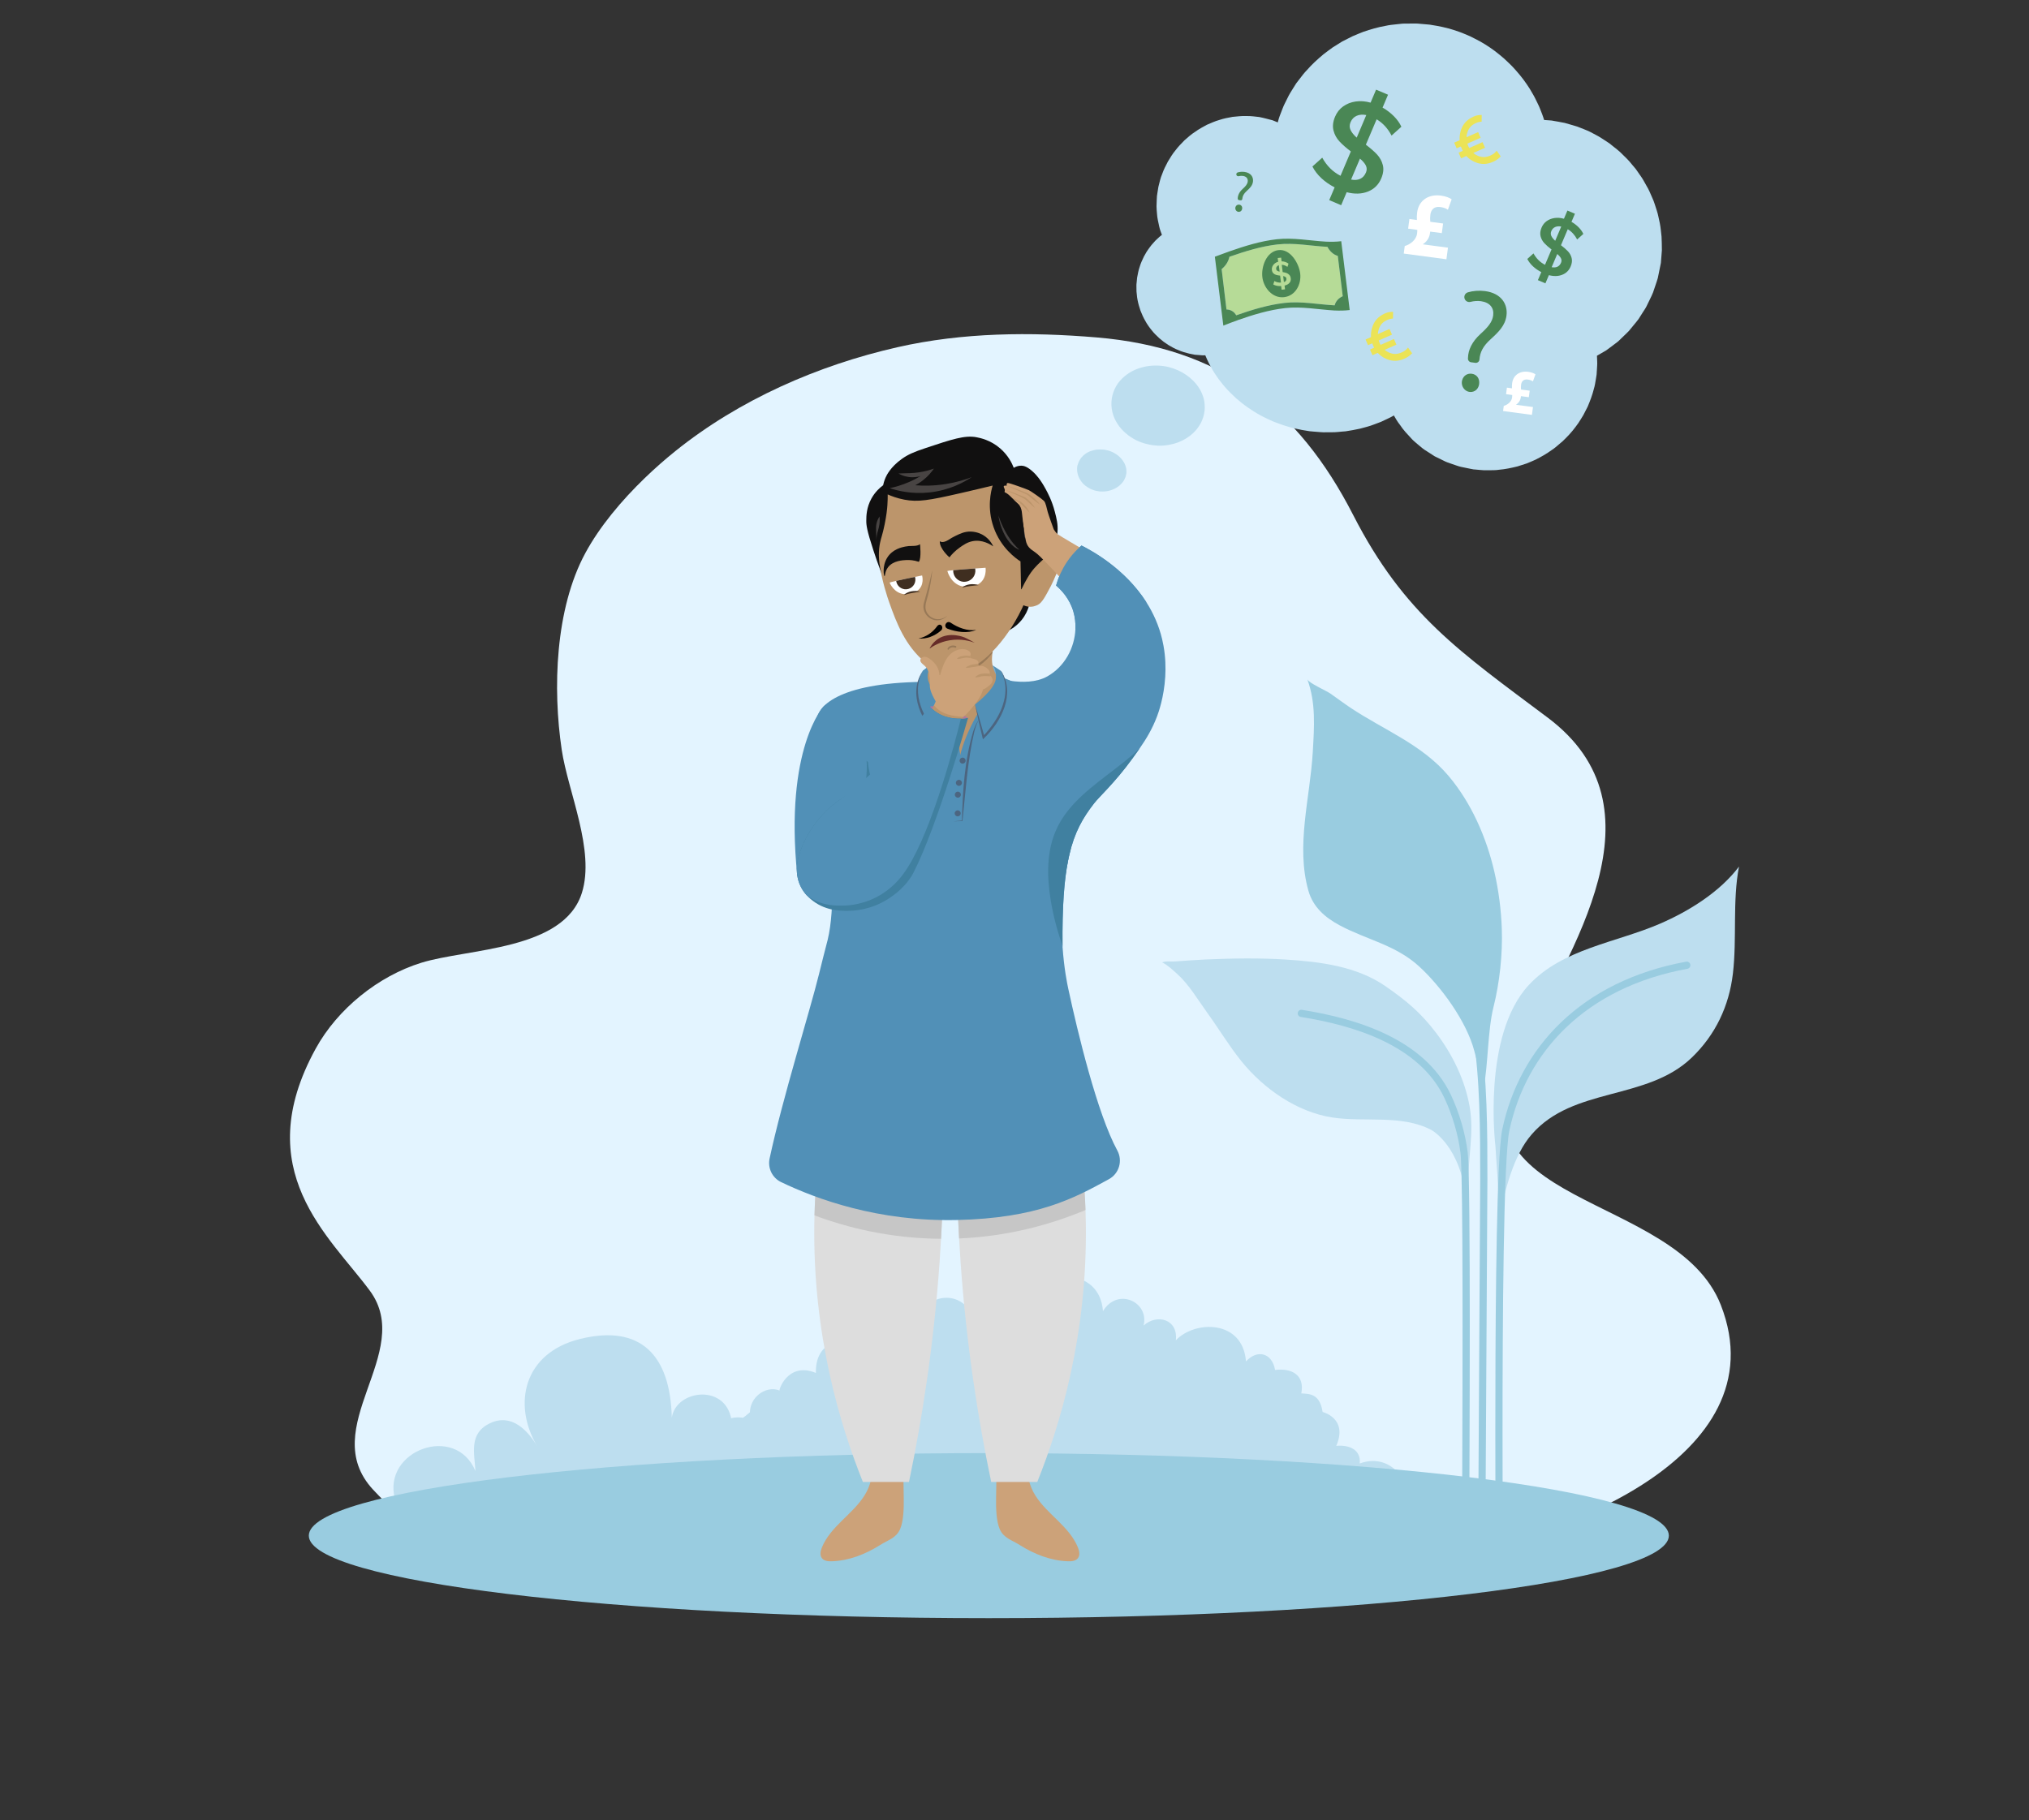 <?xml version="1.0" encoding="utf-8"?>
<!-- Generator: Adobe Illustrator 16.0.0, SVG Export Plug-In . SVG Version: 6.00 Build 0)  -->
<!DOCTYPE svg PUBLIC "-//W3C//DTD SVG 1.1//EN" "http://www.w3.org/Graphics/SVG/1.1/DTD/svg11.dtd">
<svg version="1.1" id="Layer_1" xmlns="http://www.w3.org/2000/svg" xmlns:xlink="http://www.w3.org/1999/xlink" x="0px" y="0px"
	 width="818px" height="734px" viewBox="0 0 818 734" enable-background="new 0 0 818 734" xml:space="preserve">
<rect x="0" y="0" width="818" height="734" fill="#333333" stroke="none"/>
<g>
	<defs>
		<rect id="SVGID_1_" x="-91" y="-169" width="1000" height="1000"/>
	</defs>
	<clipPath id="SVGID_2_">
		<use xlink:href="#SVGID_1_"  overflow="visible"/>
	</clipPath>
	<path clip-path="url(#SVGID_2_)" fill="#E3F4FF" d="M259.946,192.771c-9.383,9.059-18.195,19.568-23.985,30.284
		c-12.167,22.517-13.167,54.663-9.507,79.247c2.527,16.987,13.54,40.572,8.133,57.76c-7.327,23.288-45.917,22.338-64.746,28.17
		c-17.306,5.359-33.72,18.54-42.545,34.59c-27.079,49.228,5.49,75.605,21.779,97.617c18.52,25.029-21.83,55.291,1.345,80.264
		c24.235,26.11,53.423,36.959,101.873,36.959c95.989,0,117.485,7.535,250.509-1.895c25.202-1.786,58.784-7.535,83.905-10.23
		c37.917-4.072,131.446-37.016,107.041-99.323c-18.058-46.104-112.876-39.014-81.098-102.031
		c20.782-41.216,59.858-98.425,11.267-134.842c-35.283-26.442-57.871-41.628-78.345-81.612
		c-22.42-43.774-53.877-67.489-103.402-71.656c-26.806-2.255-53.97-2.044-80.31,3.932c-32.124,7.285-63.868,21.211-89.615,41.921
		C268.173,185.201,264.005,188.852,259.946,192.771"/>
	<path clip-path="url(#SVGID_2_)" fill="#BDDEEF" d="M592.856,461.677c0.423-5.203,0.528-10.306-0.372-15.461
		c-1.873-10.735-6.924-21.013-13.475-29.662c-6.166-8.14-11.952-12.987-20.463-18.88c-11.61-8.038-26.349-9.857-40.132-10.735
		c-10.728-0.68-21.629-0.494-32.378-0.028c-4.104,0.177-8.213,0.508-12.292,0.786c-1.806,0.123-3.544-0.282-5.234,0.387
		c2.132,1.001,4.185,2.958,6.012,4.588c4.823,4.306,8.439,10.551,12.204,15.749c4.713,6.508,8.752,13.317,13.831,19.599
		c8.879,10.991,22.235,20.359,36.488,22.587c13.019,2.035,27.932-1.313,40.041,5.069c0,0,12.065,6.435,14.005,28.615
		L592.856,461.677z"/>
	<path clip-path="url(#SVGID_2_)" fill="#BDDEEF" d="M616.367,397.185c13.538-14.627,35.352-17.093,52.99-24.759
		c11.623-5.051,24.002-12.736,31.733-22.986c-2.687,13.876-0.79,28.9-2.462,43.153c-1.535,13.086-7.034,24.697-16.581,33.881
		c-18.157,17.47-47.783,11.67-64.531,30.954c-7.681,8.845-10.397,22.365-13.172,32.624c-0.054-10.912-1.294-23.819-1.439-27.739
		C602.905,462.313,597.358,417.617,616.367,397.185"/>
	<path clip-path="url(#SVGID_2_)" fill="#99CCE0" d="M594.376,423.794c-3.111-11.866-13.352-25.943-22.261-34.097
		c-9.535-8.726-21.099-10.697-32.103-16.605c-5.803-3.117-10.642-7.308-12.51-13.87c-5.159-18.128,0.682-37.544,1.743-55.869
		c0.596-10.253,1.311-19.913-2.189-29.417c0.537,1.451,7.71,4.644,9.224,5.691c2.83,1.96,5.562,4.046,8.432,5.945
		c13.46,8.91,28.613,14.685,39.302,27.343c9.186,10.875,15.275,24.859,18.45,38.652c1.723,7.487,2.732,15.359,2.997,23.041
		c0.352,10.282-0.866,21.544-3.361,31.521c-2.32,9.274-2.152,22.987-3.898,32.262L594.376,423.794z"/>
	<path clip-path="url(#SVGID_2_)" fill="#99CCE0" d="M567.294,339.196c5.658,12.853,11.503,26.749,16.312,40.096
		c4.807,13.342,8.573,26.144,10.083,36.732l0.004,0.023c3.05,19.046,3.057,39.72,3.056,59.692c0,7.668-0.769,127.654-0.769,134.581
		c0,0.803,0.649,1.455,1.453,1.455c0.803,0,1.452-0.652,1.452-1.455c0-6.898,0.77-126.884,0.77-134.581
		c-0.001-19.976,0.006-40.786-3.092-60.152l-1.436,0.23l1.439-0.206c-1.564-10.921-5.385-23.857-10.228-37.305
		c-4.844-13.447-10.712-27.397-16.384-40.282c-0.325-0.734-1.182-1.067-1.917-0.744
		C567.305,337.605,566.972,338.462,567.294,339.196"/>
	<path clip-path="url(#SVGID_2_)" fill="#99CCE0" d="M524.416,410.082c10.892,1.724,22.92,4.621,33.426,9.729
		c10.514,5.113,19.461,12.394,24.444,22.89c3.175,6.683,5.649,14.962,6.523,22.298c0.153,1.264,0.294,4.313,0.401,8.565
		c0.33,12.791,0.427,36.791,0.427,61.171c0,34.268-0.19,69.299-0.19,75.201c0,0.805,0.65,1.455,1.453,1.455s1.454-0.65,1.454-1.455
		c0-5.879,0.189-40.928,0.189-75.201c0-16.261-0.043-32.348-0.169-45.073c-0.063-6.363-0.146-11.885-0.256-16.172
		c-0.113-4.3-0.244-7.318-0.423-8.838c-0.925-7.71-3.469-16.208-6.784-23.197c-5.354-11.271-14.911-18.966-25.8-24.258
		c-10.901-5.296-23.18-8.231-34.242-9.987c-0.791-0.124-1.536,0.416-1.663,1.209C523.082,409.211,523.623,409.957,524.416,410.082
		L524.416,410.082z"/>
	<path clip-path="url(#SVGID_2_)" fill="#99CCE0" d="M605.799,610.321c0-4.435-0.049-16.902-0.049-32.991
		c0-21.254,0.084-48.822,0.475-72.497c0.194-11.838,0.466-22.702,0.84-31.31c0.188-4.303,0.401-8.041,0.643-11.044
		c0.241-2.999,0.516-5.287,0.796-6.586c3.388-15.831,11.015-30.223,22.938-41.624c11.926-11.396,28.16-19.816,48.853-23.617
		c0.79-0.145,1.312-0.9,1.168-1.69c-0.146-0.79-0.904-1.313-1.692-1.168c-21.176,3.883-37.976,12.555-50.337,24.375
		c-12.366,11.817-20.278,26.767-23.771,43.117c-0.334,1.562-0.604,3.896-0.852,6.96c-0.857,10.695-1.346,30.135-1.625,51.59
		c-0.277,21.449-0.341,44.891-0.341,63.494c0,16.094,0.047,28.569,0.047,32.991c0,0.803,0.65,1.454,1.454,1.454
		S605.799,611.124,605.799,610.321"/>
	<path clip-path="url(#SVGID_2_)" fill="#BDDEEF" d="M538.718,583.034c5.022-0.453,10.027,1.376,9.468,7.115
		c11.838-4.36,19.8,6.386,19.8,14.271H280.814c-11.327-13.401,7.963-38.693,21.943-31.659c-2.405-8.763,6.052-14.47,11.579-11.989
		c-0.695,0.488,3.003-11.895,14.594-7.143c-0.3-12.155,9.788-15.617,19.065-9.665c1.236-10.094,15.515-19.23,22.062-7.888
		c-0.228-15.332,19.989-17.682,22.857-2.382c4.178-4.492,9.893-1.101,10.529,4.417c3.684-4.998,7.962-4.422,11.391,0.231
		c-10.029-25.167,28.19-32.836,29.827-9.615c5.911-9.782,18.765-3.691,16.38,5.797c5.462-4.908,13.967-2.524,13.007,5.942
		c7.594-8.063,26.982-8.455,28.274,8.526c4.511-4.938,10.493-3.545,11.738,3.447c6.733-0.848,12.022,2.038,10.566,9.444
		c3.114,0.224,7.469-0.063,8.59,7.497C533.217,569.382,543.575,571.888,538.718,583.034"/>
	<path clip-path="url(#SVGID_2_)" fill="#BDDEEF" d="M159.202,604.42c-5.134-19.578,24.487-30.469,32.481-11.216
		c-0.389-7.159-2.822-15.226,5.95-19.331c8.72-4.088,15.23,3.109,18.903,9.257c-9.927-16.745-5.569-37.558,17.32-43.201
		c24.393-6.016,36.398,6.49,36.98,31.752c1.695-11.599,22.994-14.089,24.223,2.369c8.933-3.076,10.339-11.94,22.866-10.777
		c11.063,1.031,16.289,8.118,20.533,17.964c0,0,25.362,0.87,19.548,23.184H159.202z"/>
	<path clip-path="url(#SVGID_2_)" fill="#99CCE0" d="M672.805,619.24c0,18.379-122.744,33.277-274.154,33.277
		c-151.408,0-274.153-14.898-274.153-33.277c0-18.381,122.745-33.278,274.153-33.278
		C550.061,585.962,672.805,600.859,672.805,619.24"/>
	<path clip-path="url(#SVGID_2_)" fill="#FBAAD5" d="M359.316,301.492c0.547-1.073,1.08-2.146,1.592-3.233
		c0.793-1.298,1.641-2.56,2.567-3.767c0.344-0.456,0.702-0.898,1.066-1.332l-1.353,2.16L359.316,301.492z"/>
	<path clip-path="url(#SVGID_2_)" fill="#DB8FBA" d="M357.675,308.702c1.087-1.775,2.273-3.479,3.612-5.064l-5.218,8.332
		C356.623,310.89,357.156,309.796,357.675,308.702"/>
	<path clip-path="url(#SVGID_2_)" fill="#CCA279" d="M350.907,590.127c1.352,4.325,0.015,9.116-2.401,12.949
		c-2.417,3.833-5.822,6.919-9.048,10.1c-3.227,3.183-6.381,6.607-8.091,10.804c-0.574,1.409-0.934,3.147-0.005,4.353
		c0.88,1.141,2.522,1.297,3.962,1.252c6.924-0.215,13.609-2.845,19.466-6.545c3.334-2.107,6.446-2.77,8.062-6.368
		c1.476-3.287,1.558-8.967,1.499-12.569c-0.055-3.354-0.11-6.708-0.165-10.062c-0.015-0.897-0.079-1.908-0.754-2.501
		c-0.473-0.417-1.138-0.52-1.763-0.605c-3.678-0.505-7.357-1.009-11.036-1.513"/>
	<path clip-path="url(#SVGID_2_)" fill="#CCA279" d="M415.019,590.127c-1.353,4.325-0.016,9.116,2.401,12.949
		c2.416,3.833,5.821,6.919,9.047,10.1c3.228,3.183,6.381,6.607,8.092,10.804c0.573,1.409,0.934,3.147,0.005,4.353
		c-0.88,1.141-2.522,1.297-3.962,1.252c-6.925-0.215-13.609-2.845-19.467-6.545c-3.334-2.107-6.445-2.77-8.062-6.368
		c-1.476-3.287-1.558-8.967-1.499-12.569c0.055-3.354,0.109-6.708,0.165-10.062c0.015-0.897,0.079-1.908,0.754-2.501
		c0.474-0.417,1.138-0.52,1.763-0.605c3.678-0.505,7.357-1.009,11.036-1.513"/>
	<path clip-path="url(#SVGID_2_)" fill="#DDDDDD" d="M379.392,499.539c-0.175,3.114-0.372,6.256-0.596,9.434
		c-2.322,33.015-6.923,62.746-12.337,88.627h-18.58c-9.279-23.125-20.214-59.273-19.583-104.093c0.014-1.143,0.042-2.271,0.07-3.401
		c0.568-20.888,3.556-39.207,7.148-54.309l44.313-1.031C380.669,454.524,380.703,476.211,379.392,499.539"/>
	<path clip-path="url(#SVGID_2_)" fill="#DDDDDD" d="M418.179,597.6h-18.573c-5.421-25.881-10.016-55.613-12.344-88.627
		c-0.225-3.212-0.428-6.404-0.596-9.56c-1.306-23.272-1.271-44.925-0.436-64.646c14.777,0.343,29.549,0.688,44.32,1.031
		c3.472,14.574,6.368,32.15,7.069,52.141c0.064,1.837,0.113,3.696,0.142,5.569C438.393,538.326,427.465,574.475,418.179,597.6"/>
	<path clip-path="url(#SVGID_2_)" fill="#C6C6C6" d="M379.826,434.767c0.843,19.758,0.877,41.444-0.435,64.772
		c-20.642-0.126-38.029-4.58-51.026-9.434c0.568-20.888,3.556-39.207,7.148-54.309L379.826,434.767z"/>
	<path clip-path="url(#SVGID_2_)" fill="#C6C6C6" d="M437.621,487.938c-13.333,5.59-30.58,10.591-50.957,11.475
		c-1.303-23.271-1.268-44.924-0.434-64.646c14.778,0.344,29.549,0.687,44.32,1.03C434.022,450.372,436.92,467.949,437.621,487.938"
		/>
	<polygon clip-path="url(#SVGID_2_)" fill="#79ACCC" points="370.85,275.891 372.045,270.485 377.1,266.608 398.415,266.608 
		402.627,270.671 402.627,275.771 	"/>
	<path clip-path="url(#SVGID_2_)" fill="#5190B7" d="M450.447,463.926c2.251,4.131,0.741,9.311-3.384,11.572
		c-14.251,7.812-28.96,15.751-61.396,16.467c-31.758,0.701-56.562-8.493-70.735-15.27c-3.577-1.712-5.495-5.651-4.664-9.529
		c5.213-24.33,16.211-59.242,19.941-74.464v-0.004c0.564-2.3,1.115-4.521,1.661-6.673c0.607-2.398,1.803-7.01,1.813-7.053
		c6.108-25.339-4.81-78.704-4.413-88.506c0.249-6.145,10.135-15.684,45.957-15.511c2.919-1.427,5.726-2.33,8.246-2.894
		c3.476-0.785,6.403-0.932,8.323-0.932c7.084,0,12.598,1.991,15.765,3.444c0.291,0.13,0.56,0.26,0.812,0.382
		c17.712,20.253,23.798,36.385,24.95,48.74c0.344,3.665,0.257,6.997-0.095,10.007c-0.425,3.67-1.267,7.123-2.156,11.113
		c-0.013,0.048-0.025,0.1-0.035,0.151c-0.095,0.452-0.198,0.916-0.299,1.384c-0.029,0.117-0.052,0.239-0.078,0.36
		c-1.105,5.206-2.19,11.43-2.528,20.136c-0.204,5.275-0.082,10.138,0.2,14.402c0.013,0.165,0.021,0.325,0.033,0.485v0.01
		c0.612,8.792,1.883,14.982,2.317,16.974C434.418,416.071,442.325,449.021,450.447,463.926"/>
	<path clip-path="url(#SVGID_2_)" fill="#5190B7" d="M469.771,272.899c-0.508,8.35-2.746,14.48-3.274,15.894
		c-1.923,5.136-4.403,9.213-7.054,13.022c-0.959,1.384-1.938,2.733-2.92,4.082c-7.162,9.851-13.213,15.191-15.451,18.076
		c-4.489,5.782-7.859,11.551-9.999,20.843c-0.013,0.048-0.025,0.1-0.035,0.152c-0.104,0.451-0.202,0.915-0.299,1.384
		c-0.029,0.117-0.052,0.238-0.078,0.36c-1.66,8.197-2.446,19.047-2.299,34.623c0,0.136,0.004,0.266,0.004,0.399v0.009
		c-12.688-8.237-16.244-38.472-31.267-71.379c-6.489-14.224-9.539-27.467-11.001-37.991c2.009-0.356,5.145-0.737,8.941-0.373
		c3.113,0.295,5.326,0.963,6.232,1.215c0.503,0.138,2.989,0.893,6.29,1.357c4.373,0.608,10.168,0.707,14.666-1.813
		c7.08-3.969,11.014-11.586,11.335-19.078c0.109-2.433-0.169-4.858-0.841-7.135c-1.584-5.349-5.024-8.78-6.958-10.433
		c0.373-1.34,0.919-2.984,1.743-4.793c0.009-0.022,0.018-0.044,0.026-0.061c0.642-1.405,1.448-2.906,2.463-4.451
		c1.476-2.234,3.047-4.021,4.465-5.4c0.043-0.052,0.087-0.096,0.134-0.135c0.495-0.481,0.968-0.911,1.415-1.292
		c3.826,1.926,17.398,9.144,26.139,22.838c2.764,4.325,5.041,9.296,6.381,14.949c0.213,0.889,0.396,1.774,0.547,2.646
		C469.879,264.878,470.001,269.116,469.771,272.899"/>
	<path clip-path="url(#SVGID_2_)" fill="#BC956B" d="M403.355,274.412c-7.693,9.742-13.606,19.702-16.258,30.047
		c-3.029-12.73-8.879-22.058-16.25-29.514c0,0,1.347-1.592,2.854-3.549c0.463-0.589,0.934-1.206,1.389-1.824
		c0.428-0.582,0.836-1.157,1.207-1.711c0.266-0.4,0.504-0.778,0.723-1.136c0.091-0.147,0.182-0.295,0.252-0.435
		c0.008-0.007,0.014-0.007,0.014-0.014c0.05-0.084,0.092-0.168,0.134-0.246c0.042-0.077,0.084-0.154,0.119-0.224
		c0.21-0.414,0.379-0.954,0.519-1.578c0.226-1.045,0.358-2.315,0.436-3.612c0.21-3.43,0-7.028,0-7.028l0.85,0.028l21.461,0.715
		c0,0-0.197,2.673-0.533,6.748c-0.056,0.708-0.125,1.452-0.195,2.244c-0.021,0.344-0.057,0.701-0.085,1.059
		c-0.015,0.119-0.028,0.246-0.035,0.365c-0.077,0.849-0.063,1.655,0.021,2.406C400.452,271.747,403.355,274.412,403.355,274.412"/>
	<path clip-path="url(#SVGID_2_)" fill="#987957" d="M400.803,254.331c0,0-0.197,2.672-0.533,6.747
		c-0.055,0.709-0.125,1.452-0.195,2.245c-1.762,2.377-6.874,8.178-14.589,7.918c-4.37-0.154-7.603-2.174-9.188-3.38
		c-0.162-0.12-0.309-0.232-0.435-0.337c0.729-0.996,1.417-1.992,1.929-2.848c0.092-0.147,0.182-0.294,0.252-0.434
		c0.008-0.007,0.014-0.007,0.014-0.015c0.008-0.014,0.021-0.021,0.021-0.028c0.042-0.077,0.077-0.147,0.112-0.217
		c0.042-0.077,0.084-0.154,0.12-0.224c0.561-1.116,0.834-3.122,0.953-5.191c0.112-1.781,0.105-3.605,0.078-4.951L400.803,254.331z"
		/>
	<path clip-path="url(#SVGID_2_)" fill="#5190B7" d="M377.1,266.608c0,0-3.754,3.028-3.035,7.251
		c0.717,4.222,8.365,10.198,8.365,10.198l-3.426,13.226c0,0-14.899-13.226-6.959-26.797L377.1,266.608z"/>
	<path clip-path="url(#SVGID_2_)" fill="#5190B7" d="M382.43,284.057c0,0,7.82,19.998,4.788,45.335h-2.236
		c0,0,0.964-32.431-4.141-39.202L382.43,284.057z"/>
	<path clip-path="url(#SVGID_2_)" fill="#5190B7" d="M400.146,268.279c0,0,1.804,1.496,1.305,5.58
		c-0.52,4.251-8.365,10.198-8.365,10.198l3.426,13.226c0,0,14.122-13.226,7.377-26.182c-0.205-0.395-0.549-0.702-0.92-0.948
		L400.146,268.279z"/>
	<path clip-path="url(#SVGID_2_)" fill="#4C6580" d="M382.43,284.057c-0.813,4.183-2.191,9.856-3.17,14.048
		c-7.589-6.52-13.502-18.368-7.214-27.619c-5.032,9.222,0.362,19.857,7.247,26.47l-0.713,0.217
		C379.671,293.288,381.209,287.844,382.43,284.057"/>
	<path clip-path="url(#SVGID_2_)" fill="#4C6580" d="M393.086,284.057c1.382,4.344,2.621,8.728,3.847,13.117l-0.719-0.209
		c1.739-1.766,3.319-3.757,4.688-5.843c3.963-5.844,6.217-13.733,2.736-20.308c-0.18-0.254-0.415-0.471-0.669-0.661
		c0.272,0.161,0.534,0.353,0.75,0.596c5.711,9.004-0.015,20.244-6.91,26.852l-0.542,0.516
		C395.14,293.446,394.039,288.768,393.086,284.057"/>
	<path clip-path="url(#SVGID_2_)" fill="#4C6580" d="M384.379,331.191l3.53-0.302l-0.104,0.105
		c0.322-12.121,1.064-24.454,4.559-36.13c0.594-1.631,1.203-3.315,2.311-4.674c-0.924,1.474-1.422,3.146-1.862,4.809
		c-2.785,11.799-3.479,23.978-4.785,36.006l-0.01,0.103l-0.095,0.002L384.379,331.191z"/>
	<path clip-path="url(#SVGID_2_)" fill="#4080A0" d="M459.442,301.815c-0.959,1.384-1.939,2.733-2.919,4.082
		c-7.162,9.851-13.213,15.191-15.452,18.076c-4.489,5.782-7.86,11.551-9.998,20.843c-0.013,0.048-0.026,0.1-0.035,0.152
		c-0.096,0.451-0.2,0.915-0.299,1.384c-0.031,0.117-0.052,0.238-0.078,0.36c-1.662,8.197-2.447,19.047-2.3,34.624
		c-0.008-0.03-0.021-0.057-0.03-0.088c-2.104-5.873-3.683-11.933-4.707-18.088c-1.618-9.733-1.769-20.11,2.412-29.046
		c1.827-3.905,4.351-7.31,7.288-10.42C440.963,315.605,451.369,309.51,459.442,301.815"/>
	<path clip-path="url(#SVGID_2_)" fill="#111010" d="M414.781,244.53c-0.409,1.345-1.237,3.447-2.961,5.551
		c-2.296,2.805-4.977,4.137-6.383,4.719c1.086-1.478,2.234-3.234,3.33-5.274c1.335-2.488,2.281-4.823,2.96-6.846
		C412.746,243.296,413.763,243.913,414.781,244.53"/>
	<path clip-path="url(#SVGID_2_)" fill="#BC956B" d="M391.027,269.677c-1.598,0.869-4.791,2.296-8.752,1.915
		c-2.729-0.263-5.586-1.391-9.224-4.429c-8.245-6.888-11.71-16.272-14.483-24.044c-0.839-2.354-2.908-8.453-4.23-16.722
		c-1.586-9.92-1.513-14.249-1.599-18.314c-0.021-0.985,1.08-6.7,1.725-7.463c8.742-10.349,36.377-4.646,36.382-4.615
		c0,0.002-0.073,0.016-0.157,0.031c2.295,0.412,8.646-2.271,11.463-1.232c3.414,1.259,3.367,6.424,6.887,9.104
		C429.623,216.953,410.452,259.872,391.027,269.677"/>
	<path clip-path="url(#SVGID_2_)" fill="#111010" d="M411.666,237.745c2.094-2.571,4.191-5.162,6.291-7.772
		c1.442-1.791,2.875-3.58,4.299-5.365c2.141-2.681,3.6-5.874,4.005-9.28c0.035-0.294,0.063-0.593,0.085-0.898
		c0.216-3.046-0.373-5.307-1.11-8.141c-1.129-4.341-2.736-7.35-3.7-9.129c-2.125-3.918-3.867-5.739-4.688-6.538
		c-2.643-2.571-4.226-2.816-5.059-2.837c-1.353-0.034-2.443,0.482-3.084,0.864c-0.684-1.767-2.234-5.054-5.551-7.895
		c-3.873-3.319-7.96-4.149-9.498-4.441c-4.686-0.891-9.908,0.845-20.354,4.317c-4.91,1.632-7.253,2.655-9.747,4.441
		c-4.571,3.275-6.134,6.603-6.538,7.525c-0.536,1.225-0.824,2.311-0.987,3.084c-1.241,0.919-3.189,2.611-4.687,5.304
		c-2.035,3.658-2.09,7.091-2.097,9.005c-0.007,1.736,0.187,3.758,2.837,11.843c0.798,2.436,1.905,5.683,3.331,9.498
		c-1.495-5.526-1.195-9.663-0.617-12.459c0.448-2.169,0.988-3.17,1.85-7.401c0.753-3.696,0.999-6.159,1.11-7.772
		c0.122-1.748,0.137-3.227,0.124-4.317c1.469,0.653,3.76,1.539,6.661,2.097c5.524,1.062,9.949,0.3,22.575-2.591
		c5.021-1.15,9.431-2.199,13.076-3.084c-0.679,2.265-2.364,8.96,0.37,16.777c2.9,8.296,8.928,12.562,10.854,13.816
		C411.501,230.179,411.584,233.962,411.666,237.745"/>
	<path clip-path="url(#SVGID_2_)" fill="#484443" d="M366.856,190.792c1.066-0.033,2.226-0.123,3.462-0.3
		c2.4-0.342,4.48-0.923,6.19-1.536c-0.927,1.36-2.333,3.084-4.379,4.688c-1.108,0.869-2.187,1.531-3.146,2.035
		c3.278,0.254,7.504,0.275,12.336-0.493c4.14-0.658,7.65-1.723,10.424-2.776c-2.893,1.92-8.824,5.295-17.085,6.168
		c-7.093,0.75-12.79-0.673-15.975-1.727c2.246-0.47,4.906-1.226,7.771-2.467c1.769-0.766,3.332-1.593,4.688-2.405
		c-0.957,0.285-2.683,0.663-4.811,0.37c-1.884-0.26-3.301-0.939-4.132-1.419C363.752,190.885,365.304,190.838,366.856,190.792"/>
	<path clip-path="url(#SVGID_2_)" fill="#484443" d="M402.504,207.834c0.537,1.635,1.462,4.096,2.935,6.734
		c2.212,3.963,4.447,6.149,5.564,7.124c-0.584-0.182-2.589-0.921-4.726-3.947C403.313,213.547,402.59,208.478,402.504,207.834"/>
	<path clip-path="url(#SVGID_2_)" fill="#484443" d="M410.525,209.188c0.61,1.505,1.539,3.388,2.961,5.366
		c1.624,2.26,3.349,3.888,4.718,4.996c-0.872-0.172-3.3-0.773-5.273-2.961C410.19,213.552,410.467,209.83,410.525,209.188"/>
	<path clip-path="url(#SVGID_2_)" fill="#484443" d="M354.613,208.263c0.063,0.672,0.121,1.789-0.062,3.146
		c-0.268,1.995-0.828,2.831-1.11,4.811c-0.109,0.763-0.212,1.946-0.062,3.454c-0.073-2.001-0.129-3.921-0.185-5.983
		c-0.028-1.034-0.048-2.162,0.432-3.516C353.926,209.33,354.318,208.686,354.613,208.263"/>
	<path clip-path="url(#SVGID_2_)" fill="#BC956B" d="M411.626,243.302c0.659,0.799,1.75,1.068,2.342,1.214
		c2.142,0.529,3.94-0.366,4.424-0.607c1.683-0.837,2.907-3.114,5.291-7.633c0.681-1.293,1.351-2.857,2.688-5.985
		c0.826-1.932,1.247-3.006,0.955-4.337c-0.045-0.202-0.529-2.279-1.995-2.776c-1.605-0.543-3.428,1.132-5.726,3.296
		c-1.606,1.515-3.451,3.281-5.291,6.419C412.943,235.232,409.632,240.883,411.626,243.302"/>
	<path clip-path="url(#SVGID_2_)" fill="#FFFFFF" d="M394.149,235.736c-1.173-0.008-2.36,0.15-3.503,0.271
		c-0.855,0.136-1.723,0.286-2.58,0.489c-4.9-1.082-6.133-6.256-6.133-6.256c0.265-0.085,1.145-0.189,2.355-0.306
		c2.367-0.234,6.008-0.508,8.844-0.699c2.385-0.17,4.205-0.289,4.205-0.289S398.045,233.657,394.149,235.736"/>
	<path clip-path="url(#SVGID_2_)" fill="#3F2E20" d="M389.459,234.553c-0.226,0.037-0.455,0.056-0.678,0.059
		c-0.043-0.004-0.076-0.005-0.113,0.002c-0.016-0.005-0.033-0.002-0.049-0.006c-0.068-0.003-0.129-0.003-0.186-0.012
		c-0.05-0.006-0.094-0.001-0.137-0.005c-1.973-0.208-3.629-1.705-3.954-3.757c-0.048-0.306-0.064-0.603-0.054-0.9
		c2.367-0.234,6.008-0.507,8.845-0.699c0.003,0.018,0.009,0.029,0.012,0.047c0.013,0.046,0.022,0.1,0.032,0.155
		c0.007,0.036,0.016,0.064,0.014,0.098C393.519,231.939,391.869,234.177,389.459,234.553"/>
	<path clip-path="url(#SVGID_2_)" fill="#FFFFFF" d="M369.649,238.354c-0.971,0.125-1.933,0.379-2.862,0.609
		c-0.669,0.201-1.338,0.403-1.995,0.655c-0.008-0.011-0.008-0.011-0.01-0.002c-4.452-0.283-6.138-4.695-6.138-4.695
		c0.264-0.117,1.285-0.372,2.657-0.68c2.198-0.506,5.28-1.14,7.53-1.598c1.693-0.348,2.918-0.591,2.918-0.591
		S372.936,236.141,369.649,238.354"/>
	<path clip-path="url(#SVGID_2_)" fill="#3F2E20" d="M365.542,237.613c-0.199,0.018-0.395,0.018-0.59,0.007
		c-0.04,0.004-0.069-0.001-0.097-0.005c-0.02-0.003-0.029-0.004-0.05,0.002l-0.268-0.041c-1.658-0.265-3.003-1.601-3.236-3.336
		c2.198-0.505,5.28-1.139,7.53-1.598c0.027,0.014,0.046,0.017,0.064,0.03c0.05,0.184,0.092,0.358,0.112,0.547
		c0.012,0.051,0.015,0.091,0.018,0.14c0.006,0.031,0.01,0.061,0.006,0.09C369.199,235.546,367.646,237.397,365.542,237.613"/>
	<path clip-path="url(#SVGID_2_)" d="M379.374,254.248c-2.632,2.333-5.95,3.51-9.06,3.207c1.512-0.294,2.961-0.904,4.246-1.771
		c1.288-0.862,2.41-1.983,3.309-3.249c0.414-0.583,1.14-0.707,1.619-0.278C380.064,252.654,380.002,253.733,379.374,254.248"/>
	<path clip-path="url(#SVGID_2_)" d="M383.256,251.088c2.84,1.966,6.817,3.498,10.297,2.906c-3.472,1.546-7.912,0.881-11.549-0.469
		C380.107,252.74,381.512,250.002,383.256,251.088"/>
	<path clip-path="url(#SVGID_2_)" fill="#111010" d="M370.434,226.547c-2.073-0.691-3.835-0.76-4.987-0.714
		c-1.451,0.069-5.332,0.23-7.382,2.856c-1.359,1.739-1.221,3.662-1.44,3.662c-0.311-0.046-1.059-4.042,1.06-7.462
		c2.119-3.433,5.862-4.204,7.186-4.479c1.014-0.208,1.97-0.277,2.81-0.254v-0.011c0,0,2.384,0.103,3.225-0.714
		C370.905,219.43,371.563,225.084,370.434,226.547"/>
	<path clip-path="url(#SVGID_2_)" fill="#987957" d="M375.86,229.823c-0.272,3.479-0.884,6.937-1.759,10.317
		c-0.531,2.132-1.563,4.398-0.603,6.505c0.888,2.002,3.146,3.322,5.349,2.998c1.115-0.131,2.192-0.631,3.105-1.342
		c-0.797,0.85-1.867,1.456-3.037,1.732c-3.846,0.861-7.456-2.899-6.479-6.707C373.649,238.807,374.938,234.416,375.86,229.823"/>
	<path clip-path="url(#SVGID_2_)" fill="#652B28" d="M374.742,261.539c1.172-2.274,2.687-3.427,3.518-3.957
		c4.662-2.971,10.311-0.657,10.578-0.543c1.436,0.613,4.129,2.151,4.129,2.151c-1.704-0.638-5.452-1.774-10.139-0.989
		C378.957,258.849,376.188,260.517,374.742,261.539"/>
	<path clip-path="url(#SVGID_2_)" fill="#987957" d="M382.26,262.015c-0.056,0-0.111-0.025-0.158-0.076
		c-0.113-0.123-0.134-0.351-0.046-0.509c0.038-0.069,0.974-1.695,3.289-0.95c0.14,0.045,0.226,0.24,0.194,0.435
		c-0.031,0.195-0.167,0.319-0.309,0.273c-2.004-0.645-2.759,0.673-2.767,0.686C382.414,261.967,382.337,262.015,382.26,262.015"/>
	<path clip-path="url(#SVGID_2_)" fill="#CCA279" d="M436.774,221.69c-0.076-0.086-0.16-0.153-0.259-0.211
		c-1.123-0.657-8.696-5.088-9.983-5.961c0,0-0.702-0.466-1.646-1.956c-0.044-0.07-0.079-0.144-0.107-0.221
		c-0.289-0.797-2.029-5.605-2.383-6.883c-0.388-1.396-0.761-3.701-1.541-4.497c-0.78-0.795-5.26-3.909-6.032-4.286
		c-0.773-0.376-7.932-3.008-8.551-2.91c-0.62,0.097-0.414,1.091-0.414,1.091s-0.856-0.158-1.139,0.151
		c-0.178,0.192,0.062,0.737,0.268,1.119c0.135,0.252,0.162,0.544,0.083,0.819c-0.147,0.511-0.255,1.371,0.454,1.863
		c0,0-0.521,1.155,0.432,1.933c0.791,0.645,2.453,1.542,2.997,1.829c0.118,0.062,0.222,0.145,0.31,0.246
		c0.367,0.417,1.411,1.588,2.144,2.26c0.216,0.199,0.345,0.467,0.357,0.76c0.027,0.622,0.115,1.786,0.402,2.973
		c0.422,1.741,0.896,5.677,1.387,8.111c0.492,2.434,1.637,3.367,3.699,4.732c2.063,1.365,7.633,7.566,10.02,10.053
		c2.386,2.486,5.036,3.37,9.394-1.108C441.11,227.03,437.498,222.507,436.774,221.69"/>
	<path clip-path="url(#SVGID_2_)" fill="#BC956B" d="M405.523,199.809c5.818,2.771,5.172,2.385,9.568,6.927
		c-0.616-1.596-2.114-3.334-3.605-4.428C409.616,201.36,407.367,200.322,405.523,199.809"/>
	<path clip-path="url(#SVGID_2_)" fill="#BC956B" d="M405.223,197.53c2.504,1.233,5.711,2.322,8.042,3.799
		c1.301,1.101,2.68,2.461,4.001,3.548c-0.823-1.551-2.424-3.252-4.006-4.326C410.679,199.477,407.738,198.244,405.223,197.53"/>
	<path clip-path="url(#SVGID_2_)" fill="#BC956B" d="M405.857,195.857c2.487,1.091,5.674,2.396,8.099,3.54
		c1.819,1.35,3.496,2.914,5.409,4.155c-1.182-1.636-3.125-3.311-4.906-4.548C411.697,197.866,408.557,196.616,405.857,195.857"/>
	<path clip-path="url(#SVGID_2_)" fill="#5190B7" d="M462.149,242.821c-6.03,7.5-18.527,11.448-28.587,10.862
		c0.108-2.434-0.17-4.858-0.842-7.136c-1.583-5.348-5.022-8.78-6.958-10.432c0.373-1.341,0.92-2.985,1.744-4.794
		c0.009-0.021,0.018-0.043,0.026-0.06c0.642-1.406,1.449-2.907,2.464-4.451c1.475-2.234,3.045-4.021,4.464-5.401
		c0.043-0.052,0.086-0.095,0.134-0.134c0.495-0.482,0.967-0.911,1.414-1.293C439.835,221.908,453.408,229.126,462.149,242.821"/>
	<path clip-path="url(#SVGID_2_)" fill="#111010" d="M400.438,220.321c-1.13-0.78-4.439-2.85-8.31-2.1
		c-2.11,0.4-3.7,1.51-5.091,2.48c-2.01,1.41-3.399,2.94-4.27,4.05l-0.01-0.01c-0.23-0.2-4.03-3.54-3.87-6.51
		c0,0,0.94,0.99,3.319-0.42c1.111-0.75,2.121-1.29,2.921-1.68c2.06-1,3.8-1.83,6.229-1.78c2.6,0.07,4.48,1.11,5.03,1.44
		C398.897,217.301,400.037,219.471,400.438,220.321"/>
	<path clip-path="url(#SVGID_2_)" fill="#5190B7" d="M321.4,352.912c1.376,2.35,7.65,7.083,10.275,7.807
		c3.702,1.022,4.24,6.941,8.075,6.758c3.836-0.184,7.809-1.79,9.887-5.02c1.91-2.967,1.934-6.726,1.881-10.254
		c-0.244-16.261-0.789-32.517-1.633-48.757c-0.099-1.889-8.161-15.642-11.34-18.247c-2.575-0.728-4.475-2.247-6.429-0.417
		C332.117,284.782,316.216,301.492,321.4,352.912"/>
	<path clip-path="url(#SVGID_2_)" fill="#4080A0" d="M349.933,307.308c0.645,7.156,3.565,13.874,5.729,20.726
		c0.102,0.323,0.202,0.678,0.074,0.993c-0.153,0.377-0.572,0.558-0.953,0.702c-4.113,1.561-8.225,3.121-12.338,4.681
		c4.967-8.25,7.418-17.992,6.947-27.61"/>
	<path clip-path="url(#SVGID_2_)" fill="#CCA279" d="M399.154,276.158c-0.119,0.098-0.252,0.203-0.386,0.309
		c-0.694,0.562-1.557,1.262-2.335,1.472c-0.056,0.022-0.105,0.064-0.119,0.12c-0.94,3.366-3.395,6.172-5.766,8.886
		c-0.303,0.351-0.617,0.688-0.939,1.003c-0.238,0.246-0.484,0.477-0.723,0.709c-0.148,0.14-0.295,0.28-0.436,0.42
		c-1.367,1.319-2.657,2.596-3.457,4.384v0.007l-1.396,3.809l-1.802,4.93l-9.574-9.153c0.519-0.631,1.06-1.276,1.381-2.118
		c0.128-0.308,0.296-0.764,0.492-1.29l0.015-0.014c0.16-0.239,0.314-0.498,0.44-0.779c0.414-0.884,1.354-3.009,1.999-4.461
		c0.26-0.582,0.477-1.059,0.583-1.304c0.049-0.113,0.077-0.176,0.084-0.183c0-0.007,0.007-0.007,0.007-0.014
		c0.035-0.056-0.232-0.519-0.337-0.694c-0.069-0.119-0.133-0.239-0.203-0.365c-0.961-1.732-1.887-3.745-1.838-5.807v-0.106
		l0.007-0.245c0.014-0.666,0.008-1.354-0.035-2.041c0-0.007-0.007-0.021-0.007-0.028c-0.133-1.908-0.603-3.781-1.971-5.078
		c-0.161-0.147-0.337-0.302-0.519-0.449c-0.652-0.561-1.326-1.129-1.285-1.901c0.037-0.75,0.828-1.297,1.551-1.339
		c0.66-0.042,1.382,0.224,2.189,0.799c2.489,1.775,3.893,4.061,3.941,6.446c0,0.084,0.063,0.154,0.146,0.168
		c0.084,0.014,0.168-0.042,0.189-0.126c0.758-2.581,1.605-5.513,3.479-7.694c1.733-2.02,4.854-3.451,7.471-2.28
		c0.182,0.077,0.379,0.19,0.554,0.323c0.456,0.33,0.835,0.8,0.813,1.354c-0.014,0.224-0.084,0.42-0.189,0.596
		c0,0.007-0.007,0.007-0.007,0.007c-0.021,0.035-0.035,0.07-0.049,0.105c-0.035,0.084-0.056,0.168-0.05,0.26
		c0,0.182,0.078,0.35,0.203,0.477c0.035,0.035,0.078,0.07,0.121,0.091c0.076,0.063,0.168,0.098,0.266,0.119
		c0.379,0.077,0.765,0.168,1.143,0.28c0.421,0.12,1.326,0.442,1.572,1.074c0.035,0.098,0.056,0.203,0.063,0.322
		c0.008,0.147-0.021,0.295-0.063,0.428v0.007c-0.021,0.063-0.036,0.112-0.043,0.168c-0.021,0.33,0.211,0.625,0.533,0.723
		c0.05,0.014,0.105,0.021,0.162,0.021h0.006c0.021,0.007,0.029,0.007,0.05,0.007c1.03-0.014,1.368,0.133,2.075,0.47
		c0.31,0.147,1.908,1.15,1.895,2.356c0,0.12-0.027,0.232-0.07,0.337c0,0.007-0.006,0.014-0.006,0.021
		c-0.015,0.035-0.029,0.07-0.035,0.105c-0.051,0.204,0.006,0.414,0.133,0.575c0.041,0.057,0.091,0.106,0.146,0.148
		c0.021,0.014,0.042,0.028,0.057,0.035c0.021,0.021,0.041,0.028,0.063,0.042c0.379,0.267,0.625,0.715,0.751,1.101
		C400.402,274.636,399.82,275.632,399.154,276.158"/>
	<path clip-path="url(#SVGID_2_)" fill="#BC956B" d="M388.451,289.078c-1.367,1.319-2.658,2.595-3.457,4.384v0.007
		c-0.26,0.449-0.498,0.925-0.688,1.445l-0.709,2.363l-1.802,4.931l-9.574-9.153c0.519-0.631,1.06-1.277,1.382-2.118
		c0.126-0.309,0.294-0.765,0.491-1.291l0.015-0.014c0.16-0.238,0.314-0.498,0.441-0.778c0.413-0.884,1.354-3.009,1.999-4.461
		C379.609,288.359,384.656,288.771,388.451,289.078"/>
	<path clip-path="url(#SVGID_2_)" fill="#BC956B" d="M391.397,265.364c-0.246-0.007-0.54-0.077-0.701-0.105
		c-1.179-0.19-2.006,0.007-3.178,0.259c-0.272,0.056-1.558,0.393-1.647,0.099c-0.078-0.253,1.129-0.849,1.409-0.919
		c1.431-0.379,2.574-0.344,3.845-0.162c-0.037,0.085-0.058,0.169-0.051,0.26c0,0.182,0.077,0.351,0.204,0.477
		C391.313,265.308,391.355,265.343,391.397,265.364"/>
	<path clip-path="url(#SVGID_2_)" fill="#BC956B" d="M395.031,268.506c-0.043,0.035-0.092,0.056-0.147,0.063
		c-0.675,0.112-1.341,0.225-2.013,0.337c-0.316,0.056-0.61,0.063-0.927,0.119c-0.288,0.056-0.61,0.119-0.884,0.168
		c-0.631,0.106-1.508,0.211-1.613,0.07c-0.168-0.245,0.87-0.68,1.164-0.827c0.688-0.33,1.256-0.421,1.881-0.526
		c0.631-0.105,1.262-0.211,1.887-0.316c-0.021,0.063-0.035,0.112-0.043,0.169c-0.021,0.329,0.211,0.624,0.533,0.722
		C394.918,268.499,394.975,268.506,395.031,268.506"/>
	<path clip-path="url(#SVGID_2_)" fill="#BC956B" d="M399.281,272.56c-0.092,0.098-0.217,0.161-0.358,0.154
		c-1.325-0.119-2.672-0.203-3.978,0.176c-0.448,0.133-1.619,0.442-1.696,0.189c-0.084-0.287,1.149-0.968,1.41-1.073
		c1.347-0.54,2.825-0.47,4.243-0.351c0.027,0,0.056,0.007,0.084,0.021c0,0.007-0.008,0.014-0.008,0.021
		c-0.014,0.035-0.027,0.07-0.035,0.105c-0.049,0.204,0.008,0.414,0.135,0.576c0.042,0.056,0.091,0.105,0.146,0.147
		C399.246,272.539,399.268,272.553,399.281,272.56"/>
	<path clip-path="url(#SVGID_2_)" fill="#4080A0" d="M390.279,289.489c0,0-12.313,43.576-22.009,62.419
		c-1.75,3.4-5.091,7.384-10.435,10.727c-6.722,4.212-13.177,4.576-14.974,4.627c-3.109,0.095-9.508,0.288-15.077-3.945
		c-0.593-0.452-1.538-1.183-2.535-2.269c0,0-0.006-0.007-0.013-0.008c-0.879-0.957-1.789-2.177-2.52-3.715
		c-2.313-4.896-1.442-9.776-0.546-12.601c2.766-8.757,8.444-16.569,15.917-21.901c4.764-3.399,10.185-5.787,15.013-9.097
		c9.901-6.792,16.906-16.982,21.83-28.774c3.867,4.313,9.194,4.936,12.451,4.844C389.129,289.749,390.279,289.489,390.279,289.489"
		/>
	<path clip-path="url(#SVGID_2_)" fill="#5190B7" d="M387.381,289.797c-2.313,9.388-11.223,43.821-21.432,60.007
		c-2.045,3.233-5.098,7.377-10.435,10.728c-6.723,4.212-13.177,4.575-14.974,4.627c-3.109,0.095-9.508,0.287-15.078-3.946
		c-0.066-0.048-0.133-0.103-0.213-0.164c0,0-0.006-0.007-0.013-0.008c-0.879-0.957-1.789-2.177-2.52-3.715
		c-2.313-4.896-1.442-9.776-0.546-12.601c2.766-8.757,8.444-16.569,15.917-21.901c4.764-3.399,10.011-8.099,14.372-12.003
		c8.828-7.901,12.883-14.686,22.47-25.868C378.797,289.266,384.125,289.889,387.381,289.797"/>
	<path clip-path="url(#SVGID_2_)" fill="#B2769B" d="M374.929,284.953c0,0,0.618-0.226,1.442-0.158l-0.496,1.115
		C375.875,285.91,375.206,285.3,374.929,284.953"/>
	<path clip-path="url(#SVGID_2_)" fill="#B2769B" d="M390.279,289.489l-1.393-0.832l-1.159,1.127
		C387.728,289.784,389.688,289.626,390.279,289.489"/>
	<path clip-path="url(#SVGID_2_)" fill="#3F2E20" d="M387.818,236.983c1.789-1.541,4.518-1.745,6.699-1.027
		C392.234,236.231,390.056,236.333,387.818,236.983"/>
	<path clip-path="url(#SVGID_2_)" fill="#3F2E20" d="M364.304,239.991c1.698-1.64,4.411-1.997,6.629-1.403
		C368.67,238.991,366.501,239.215,364.304,239.991"/>
	<path clip-path="url(#SVGID_2_)" fill="#111010" d="M403.688,197.893c0.948,0.323,1.677,0.719,2.204,1.056
		c0.813,0.519,1.17,0.916,3.398,3.123c1.211,1.199,1.406,1.229,1.745,1.744c0.735,1.124,0.878,2.238,0.964,2.985
		c0.485,4.196,0.729,6.294,0.78,6.98c0.103,1.363,0.293,3.335,0.689,5.74c-2.282-1.794-8.618-7.277-9.781-16.026
		C403.414,201.433,403.475,199.541,403.688,197.893"/>
	<path clip-path="url(#SVGID_2_)" fill="#BDDEEF" d="M669.605,105.929l-0.023,0.171l-1.226,6.013
		c-0.257,0.987-0.632,1.933-0.938,2.914l-0.985,2.907c-0.352,0.949-0.846,1.854-1.268,2.769l-1.34,2.76
		c-0.445,0.912-1.056,1.752-1.593,2.602l-1.642,2.595c-0.586,0.844-1.284,1.597-1.912,2.385l-1.935,2.357
		c-0.674,0.756-1.46,1.424-2.18,2.149l-2.201,2.122c-1.588,1.258-3.242,2.456-4.873,3.658l-3.67,2.125l0.089,2.129
		c0.093,1.358-0.072,2.406-0.113,3.646l-0.065,0.863l-0.01,0.447l-0.03,0.22l-0.011,0.273l-0.017,0.122l-0.301,1.878
		c-0.219,1.266-0.386,2.514-0.771,3.732c-0.606,2.485-1.521,4.853-2.509,7.212l-1.75,3.403c-0.62,1.112-1.358,2.159-2.026,3.241
		c-1.476,2.094-3.063,4.099-4.897,5.896c-0.871,0.93-1.809,1.801-2.811,2.588c-0.96,0.844-1.944,1.684-3.006,2.364
		c-2.07,1.516-4.308,2.787-6.602,3.925c-1.162,0.492-2.333,1.058-3.513,1.498l-3.67,1.179c-2.474,0.616-4.985,1.152-7.529,1.36
		c-1.248,0.207-2.613,0.174-3.936,0.197l-1.993,0.007l-1.775-0.137l-1.748-0.159l-0.442-0.034l-0.396-0.028l-0.242-0.057
		l-0.946-0.177l-3.758-0.775c-1.234-0.265-2.412-0.771-3.631-1.158c-1.216-0.411-2.434-0.798-3.57-1.423l-3.438-1.68l-3.21-2.072
		c-1.109-0.646-2.098-1.451-3.058-2.277c-0.958-0.85-1.978-1.609-2.853-2.523c-1.742-1.876-3.515-3.707-4.898-5.835
		c-0.939-1.171-1.691-2.442-2.437-3.762c-0.81,0.465-1.643,0.926-2.516,1.308l-2.685,1.26c-0.922,0.375-1.86,0.698-2.779,1.048
		c-1.845,0.75-3.768,1.166-5.684,1.707c-1.926,0.44-3.86,0.755-5.82,1.066c-1.982,0.108-3.871,0.454-5.929,0.378l-3.041,0.018
		c-1.02-0.012-1.873-0.151-2.837-0.205l-1.38-0.11l-0.713-0.07l-0.346-0.021l-0.49-0.066l-2.923-0.49
		c-1.913-0.405-3.858-0.764-5.742-1.389c-1.897-0.528-3.744-1.248-5.594-1.943c-1.81-0.815-3.62-1.605-5.358-2.584
		c-1.743-0.93-3.419-2.001-5.035-3.138c-1.644-1.116-3.191-2.394-4.713-3.693c-1.439-1.338-2.897-2.728-4.217-4.225
		c-0.677-0.713-1.292-1.517-1.907-2.322c-0.646-0.758-1.235-1.56-1.771-2.403c-1.174-1.651-2.161-3.402-3.093-5.195
		c-0.532-1.043-1.011-2.128-1.464-3.209l-1.002,0.04l-1.009-0.085l-2.219-0.172l-2.232-0.447c-1.494-0.374-2.96-0.769-4.345-1.403
		c-1.423-0.538-2.767-1.291-4.059-2.061l-1.895-1.299l-1.751-1.43c-1.11-1.019-2.212-2.088-3.124-3.281
		c-0.494-0.589-0.96-1.199-1.374-1.828c-0.414-0.628-0.855-1.235-1.188-1.927c-0.772-1.298-1.358-2.696-1.919-4.091
		c-0.481-1.435-0.913-2.862-1.188-4.343c-0.175-0.746-0.223-1.5-0.299-2.232c-0.103-0.736-0.172-1.518-0.14-2.31
		c0-0.748-0.051-1.676,0.056-2.284l0.211-2.139c0.297-1.48,0.518-2.944,1.032-4.37c0.416-1.439,1.069-2.796,1.696-4.132l1.107-1.944
		c0.41-0.643,0.861-1.23,1.293-1.845c0.406-0.618,0.924-1.147,1.426-1.727c0.474-0.56,0.97-1.116,1.532-1.589
		c0.602-0.592,1.25-1.153,1.916-1.662c-0.429-1.078-0.831-2.178-1.078-3.307c-0.365-1.743-0.831-3.474-0.925-5.379
		c-0.075-0.931-0.171-1.891-0.176-2.788l0.082-2.48l0.065-1.236l0.015-0.297l0.024-0.371l0.047-0.168l0.088-0.66l0.434-2.682
		c0.46-1.757,0.799-3.555,1.545-5.223c0.578-1.717,1.443-3.344,2.28-4.951c0.952-1.542,1.863-3.139,3.045-4.525
		c1.094-1.473,2.388-2.769,3.656-4.069c1.383-1.21,2.744-2.448,4.292-3.412c1.468-1.099,3.098-1.928,4.685-2.812
		c1.69-0.72,3.338-1.496,5.122-1.981c1.698-0.594,3.507-0.901,5.295-1.235c1.839-0.153,3.593-0.416,5.523-0.333
		c1.997-0.032,3.509,0.219,5.179,0.393c2.063,0.4,3.594,0.878,5.402,1.319c0.711,0.27,1.398,0.536,2.103,0.854l0.392-1.442
		c0.445-1.46,1.078-2.845,1.592-4.271c0.515-1.425,1.313-2.738,1.946-4.123c0.633-1.385,1.477-2.667,2.271-3.956l1.232-1.952
		l1.388-1.808c0.935-1.22,1.846-2.443,2.938-3.542c2.003-2.323,4.296-4.383,6.652-6.36c1.242-0.905,2.42-1.893,3.708-2.767
		l3.912-2.441l4.139-2.088c1.405-0.634,2.874-1.185,4.296-1.767c2.927-1.029,5.905-1.876,8.965-2.414
		c1.517-0.345,3.055-0.489,4.621-0.653l2.298-0.241c0.804-0.042,1.597-0.011,2.419-0.025c1.572-0.015,3.299-0.083,4.646,0.097
		l2.166,0.19l1.059,0.091l0.737,0.074l0.584,0.103c3.053,0.457,6.103,1.114,9.066,2.057c1.452,0.493,2.934,0.965,4.367,1.605
		l2.146,0.909l2.077,1.05c2.78,1.368,5.397,3.037,7.89,4.889c1.247,0.914,2.406,1.941,3.595,2.921
		c1.13,1.048,2.261,2.096,3.335,3.186c2.115,2.25,4.116,4.609,5.845,7.156c0.9,1.266,1.697,2.568,2.44,3.913
		c0.797,1.302,1.431,2.707,2.097,4.066c0.715,1.365,1.191,2.824,1.774,4.247c0.296,0.762,0.541,1.541,0.785,2.321l2.838,0.205
		l0.489,0.065l0.339,0.071l0.657,0.112l1.314,0.226l2.648,0.503c1.701,0.501,3.434,0.957,5.152,1.51
		c1.654,0.669,3.344,1.269,4.959,2.032c1.556,0.855,3.199,1.598,4.709,2.597c1.459,1.017,3.065,1.854,4.399,3.053
		c1.394,1.133,2.848,2.174,4.068,3.483c1.278,1.241,2.582,2.486,3.688,3.904l1.719,2.048l1.525,2.196
		c1.078,1.44,1.94,2.999,2.8,4.584c0.942,1.52,1.59,3.201,2.317,4.842c0.782,1.599,1.192,3.372,1.791,5.046
		c0.571,1.695,0.831,3.474,1.245,5.223c0.341,1.739,0.473,3.55,0.684,5.321c0.107,1.808,0.107,3.676,0.135,5.523L669.605,105.929z"
		/>
	<path clip-path="url(#SVGID_2_)" fill="#BDDEEF" d="M485.63,165.713l-0.041,0.119c0,0-0.049,0.367-0.165,1.049
		c-0.115,0.682-0.535,2.145-1.187,3.478c-0.706,1.375-1.764,2.952-3.326,4.387c-1.561,1.436-3.578,2.736-5.993,3.658
		c-2.383,0.877-5.168,1.402-8.069,1.313c-0.763-0.077-1.385-0.085-2.286-0.229c-0.683-0.116-1.224-0.164-2.063-0.4
		c-1.645-0.369-3.043-0.905-4.494-1.597c-2.865-1.479-5.567-3.633-7.469-6.552c-1.923-2.946-2.891-6.513-2.301-10.369
		c0.198-1.294,0.917-3.514,1.778-4.919c0.879-1.551,2.097-2.833,3.389-3.93c2.612-2.217,5.737-3.418,8.777-3.984
		c3.035-0.541,6.176-0.37,8.761,0.224c2.894,0.711,5.237,1.821,7.313,3.243c2.027,1.417,3.677,3.057,4.842,4.782
		c1.168,1.7,1.831,3.432,2.233,4.906c0.324,1.488,0.384,2.716,0.374,3.537C485.641,165.266,485.63,165.713,485.63,165.713"/>
	<path clip-path="url(#SVGID_2_)" fill="#BDDEEF" d="M454.111,190.045c-0.015-0.45-0.003-1.096-0.275-1.854
		c-0.168-0.795-0.626-1.653-1.23-2.531c-0.612-0.829-1.42-1.684-2.445-2.394c-0.53-0.32-1.051-0.713-1.738-0.979
		c-0.329-0.144-0.659-0.287-1.012-0.434c-0.337-0.095-0.578-0.152-0.865-0.24c-1.369-0.382-2.881-0.435-4.468-0.298
		c-1.555,0.265-3.255,0.686-4.707,1.862c-0.379,0.223-0.703,0.603-1.022,0.934c-0.342,0.328-0.664,0.684-0.963,1.241l-0.425,0.765
		c-0.138,0.281-0.247,0.54-0.263,0.663l-0.167,0.501l-0.081,0.238l-0.042,0.119l-0.033,0.07l-0.007,0.049l-0.067,0.315
		c-0.302,2.076,0.311,4.201,1.4,5.741c1.052,1.635,2.538,2.63,4.078,3.409c0.802,0.331,1.871,0.723,2.366,0.739l0.924,0.174
		l0.464,0.062l0.275-0.013l0.57,0.026c1.491,0.025,2.926-0.282,4.137-0.767c1.232-0.459,2.273-1.166,3.095-1.904
		c0.803-0.789,1.421-1.503,1.82-2.446c0.477-0.958,0.452-1.335,0.543-1.646c0.071-0.34,0.095-0.511,0.095-0.511l0.053-0.217
		C454.12,190.719,454.101,190.492,454.111,190.045 M450.45,190.229c0,0,0.003-0.024-0.015-0.077l0.004-0.024
		c0.033-0.07,0.04-0.119,0.04-0.119L450.45,190.229z"/>
	<path clip-path="url(#SVGID_2_)" fill="#B6DB97" d="M541.334,119.451c-1.582,0.672-2.839,1.996-3.267,3.68
		c-6.701-0.354-13.431-1.745-20.148-0.979c-6.695,0.764-13.207,2.773-19.54,4.998c-0.772-1.452-2.278-2.346-3.921-2.349
		c-0.641-5.429-1.291-10.857-1.952-16.285c1.52-1.229,2.76-3.015,3.121-4.966c6.295-2.198,12.744-4.228,19.397-4.987
		c6.716-0.766,13.444,0.625,20.145,0.979c0.841,1.642,2.337,3.151,4.167,3.647C540.002,108.609,540.668,114.03,541.334,119.451"/>
	<path clip-path="url(#SVGID_2_)" fill="#4A8755" d="M524.178,110.256c0.541,4.317-1.865,9.066-6.54,9.578
		c-4.66,0.51-8.215-3.802-8.716-8.076c-0.488-4.161,1.581-10.227,6.385-10.888C520.191,100.198,523.668,106.188,524.178,110.256"/>
	<path clip-path="url(#SVGID_2_)" fill="#B6DB97" d="M519.831,114.093c-0.454,0.517-1.105,0.86-1.95,1.068
		c0.074,0.601,0.111,0.901,0.186,1.502c-0.556,0.053-0.83,0.088-1.383,0.161c-0.072-0.59-0.108-0.885-0.182-1.475
		c-0.61,0.035-1.185,0.002-1.726-0.104c-0.541-0.105-1.024-0.283-1.45-0.537c0.175-0.552,0.263-0.828,0.438-1.378
		c0.857,0.477,1.745,0.682,2.663,0.626c-0.138-1.126-0.207-1.69-0.346-2.816c-0.623-0.074-1.152-0.166-1.588-0.286
		c-0.437-0.119-0.816-0.336-1.14-0.652c-0.322-0.317-0.52-0.767-0.592-1.354c-0.06-0.488,0.007-0.955,0.2-1.399
		c0.193-0.445,0.49-0.837,0.895-1.173c0.402-0.335,0.883-0.579,1.441-0.727c-0.074-0.601-0.11-0.902-0.184-1.503
		c0.551-0.073,0.827-0.109,1.381-0.161c0.074,0.596,0.11,0.893,0.183,1.489c0.533,0.014,1.044,0.107,1.532,0.275
		c0.488,0.167,0.91,0.397,1.265,0.681c-0.179,0.513-0.268,0.77-0.445,1.286c-0.733-0.521-1.492-0.805-2.274-0.839
		c0.145,1.175,0.216,1.763,0.361,2.938c0.625,0.094,1.149,0.229,1.571,0.384c0.423,0.156,0.793,0.41,1.11,0.756
		c0.317,0.347,0.511,0.806,0.581,1.375C520.469,112.961,520.285,113.577,519.831,114.093 M514.906,109.177
		c0.24,0.162,0.565,0.283,0.979,0.366c-0.128-1.045-0.191-1.568-0.32-2.613c-0.379,0.133-0.662,0.334-0.854,0.601
		c-0.191,0.268-0.265,0.578-0.222,0.93C514.527,108.777,514.666,109.015,514.906,109.177 M518.426,113.223
		c0.173-0.235,0.238-0.527,0.194-0.879c-0.034-0.28-0.162-0.5-0.383-0.657c-0.221-0.158-0.529-0.281-0.925-0.362
		c0.12,0.97,0.18,1.454,0.299,2.424C517.981,113.63,518.253,113.458,518.426,113.223"/>
	<path clip-path="url(#SVGID_2_)" fill="#4A8755" d="M534.541,97.443c-6.576-0.388-13.178-1.699-19.773-0.969
		c-6.521,0.722-12.867,2.718-19.037,4.859c-1.995,0.702-3.978,1.44-5.955,2.188c0.25,2.037,0.5,4.074,0.751,6.111
		c0.637,5.184,1.273,10.368,1.911,15.553c0.249,2.03,0.499,4.061,0.748,6.091c0.001,0.008,0.002,0.012,0.003,0.02
		c1.917-0.755,3.843-1.489,5.786-2.178c-0.001-0.007-0.002-0.013-0.004-0.02c6.218-2.168,12.636-4.142,19.206-4.868
		c6.598-0.729,13.198,0.58,19.774,0.969c2.057,0.087,4.136,0.079,6.181-0.183c-0.25-2.037-0.5-4.074-0.751-6.111l-1.907-15.533
		c-0.251-2.037-0.501-4.075-0.751-6.112C538.676,97.522,536.598,97.53,534.541,97.443 M541.334,119.451
		c-1.582,0.672-2.839,1.996-3.267,3.68c-6.701-0.354-13.431-1.745-20.148-0.979c-6.695,0.764-13.207,2.773-19.54,4.998
		c-0.772-1.452-2.278-2.346-3.921-2.349c-0.641-5.429-1.291-10.857-1.952-16.285c1.52-1.229,2.76-3.015,3.121-4.966
		c6.295-2.198,12.744-4.228,19.397-4.987c6.716-0.766,13.444,0.625,20.145,0.979c0.841,1.642,2.337,3.151,4.167,3.647
		C540.002,108.609,540.668,114.03,541.334,119.451"/>
	<path clip-path="url(#SVGID_2_)" fill="#EBE356" d="M603.371,60.765c-0.129,0.17-0.259,0.327-0.392,0.471
		c-0.497,0.587-1.198,1.079-2.103,1.477c-1.75,0.77-3.287,0.866-5.059,0.112c-0.689-0.294-1.307-0.673-1.853-1.136l4.74-2.087
		l-1.007-2.285l-5.373,2.366c-0.144-0.253-0.277-0.516-0.399-0.793c-0.144-0.325-0.263-0.65-0.363-0.974l5.361-2.359l-1.006-2.286
		l-4.694,2.066c0.034-0.685,0.166-1.366,0.399-2.044c0.618-1.843,1.717-2.925,3.467-3.696c0.7-0.308,1.445-0.483,2.236-0.53
		l0.034-2.71c-1.229,0.016-2.123,0.145-3.212,0.624c-2.802,1.233-4.519,3.103-5.325,6.057c-0.321,1.188-0.441,2.36-0.36,3.515
		l-2.202,0.969l1.006,2.286l1.696-0.747c0.11,0.332,0.235,0.663,0.381,0.993c0.118,0.267,0.245,0.524,0.378,0.774l-1.68,0.74
		l1.005,2.285l2.13-0.937c0.974,1.071,2.171,1.902,3.592,2.492c2.503,1.019,4.747,0.906,7.183-0.165
		c1.165-0.514,2.194-1.238,3.086-2.17L603.371,60.765z"/>
	<path clip-path="url(#SVGID_2_)" fill="#EBE356" d="M567.639,140.146c-0.129,0.17-0.259,0.327-0.392,0.471
		c-0.497,0.587-1.198,1.079-2.103,1.477c-1.75,0.77-3.287,0.866-5.059,0.112c-0.689-0.294-1.307-0.673-1.853-1.136l4.739-2.087
		l-1.006-2.285l-5.374,2.366c-0.143-0.253-0.276-0.516-0.398-0.793c-0.144-0.325-0.263-0.65-0.363-0.974l5.361-2.359l-1.005-2.286
		l-4.695,2.066c0.034-0.685,0.166-1.366,0.399-2.044c0.618-1.843,1.717-2.925,3.467-3.696c0.7-0.308,1.444-0.483,2.235-0.53
		l0.035-2.71c-1.229,0.016-2.123,0.145-3.212,0.624c-2.801,1.233-4.519,3.103-5.325,6.056c-0.321,1.189-0.441,2.361-0.36,3.516
		l-2.202,0.969l1.006,2.286l1.697-0.747c0.109,0.332,0.234,0.663,0.38,0.993c0.118,0.267,0.245,0.524,0.378,0.774l-1.68,0.74
		l1.006,2.285l2.13-0.937c0.973,1.071,2.17,1.902,3.591,2.492c2.503,1.019,4.747,0.906,7.182-0.165
		c1.166-0.514,2.195-1.238,3.086-2.17L567.639,140.146z"/>
	<path clip-path="url(#SVGID_2_)" fill="#4A8755" d="M551.459,77.259c-2.519,0.992-5.365,1.075-8.541,0.248l-2.222,5.239
		l-4.813-2.042l2.182-5.144c-2.042-1.052-3.827-2.291-5.356-3.719c-1.528-1.428-2.729-2.995-3.602-4.701l3.958-3.556
		c1.83,3.301,4.287,5.735,7.371,7.302l4.163-9.816c-1.881-1.428-3.409-2.773-4.582-4.031c-1.174-1.258-1.979-2.733-2.413-4.42
		c-0.435-1.688-0.218-3.554,0.649-5.599c0.721-1.699,1.802-3.069,3.244-4.109c1.444-1.039,3.124-1.7,5.045-1.98
		c1.92-0.281,3.924-0.127,6.013,0.461l2.222-5.238l4.813,2.041l-2.201,5.191c1.73,0.995,3.259,2.163,4.583,3.504
		c1.325,1.341,2.323,2.749,2.998,4.222l-3.958,3.556c-1.496-2.862-3.502-5.049-6.016-6.561l-4.343,10.241
		c1.88,1.43,3.383,2.743,4.508,3.944c1.124,1.201,1.897,2.615,2.321,4.242c0.423,1.627,0.215,3.432-0.626,5.414
		C555.776,74.497,553.977,76.267,551.459,77.259 M544.483,52.418c0.467,0.997,1.294,2.024,2.479,3.084l3.862-9.109
		c-1.473-0.29-2.769-0.19-3.886,0.301c-1.119,0.491-1.937,1.35-2.457,2.577C544.015,50.373,544.015,51.421,544.483,52.418
		 M548.381,72.112c1.018-0.477,1.789-1.33,2.309-2.557c0.414-0.975,0.401-1.908-0.037-2.8c-0.438-0.89-1.232-1.821-2.38-2.791
		l-3.583,8.448C546.132,72.689,547.361,72.589,548.381,72.112"/>
	<path clip-path="url(#SVGID_2_)" fill="#4A8755" d="M629.821,110.8c-1.586,0.625-3.379,0.677-5.379,0.156l-1.399,3.3l-3.032-1.286
		l1.374-3.24c-1.286-0.663-2.41-1.443-3.373-2.343c-0.964-0.899-1.72-1.887-2.27-2.961l2.493-2.24c1.152,2.079,2.7,3.612,4.644,4.6
		l2.623-6.183c-1.187-0.9-2.148-1.747-2.888-2.54c-0.739-0.792-1.246-1.721-1.52-2.784c-0.274-1.063-0.137-2.239,0.409-3.527
		c0.454-1.07,1.135-1.933,2.044-2.588c0.909-0.654,1.968-1.071,3.178-1.247c1.209-0.177,2.471-0.08,3.787,0.29l1.399-3.299
		l3.032,1.286l-1.387,3.269c1.09,0.627,2.053,1.363,2.887,2.207c0.834,0.845,1.463,1.732,1.889,2.66l-2.493,2.24
		c-0.942-1.803-2.206-3.18-3.789-4.133l-2.736,6.451c1.186,0.9,2.132,1.728,2.84,2.485c0.708,0.755,1.195,1.646,1.462,2.671
		c0.268,1.025,0.136,2.162-0.394,3.411C632.542,109.06,631.407,110.175,629.821,110.8 M625.428,95.152
		c0.295,0.629,0.814,1.276,1.561,1.943l2.434-5.738c-0.929-0.182-1.744-0.119-2.447,0.19c-0.705,0.31-1.22,0.851-1.548,1.624
		C625.133,93.865,625.133,94.524,625.428,95.152 M627.883,107.558c0.641-0.301,1.127-0.838,1.455-1.611
		c0.26-0.614,0.252-1.202-0.024-1.763s-0.776-1.147-1.499-1.759l-2.257,5.322C626.466,107.921,627.24,107.857,627.883,107.558"/>
	<path clip-path="url(#SVGID_2_)" fill="#FFFFFF" d="M583.753,99.876l-0.625,4.679l-17.205-2.298l0.407-3.056
		c2.111-0.564,4.625-2.418,4.968-4.983c0.069-0.528,0.093-0.987,0.089-1.524l-3.698-0.494l0.52-3.887l3.018,0.404
		c-0.063-0.969-0.029-2.078,0.107-3.097c0.635-4.754,4.523-7.423,9.579-6.747c2.075,0.277,3.563,0.937,4.332,1.5l-1.522,4.214
		c-0.662-0.511-1.683-0.917-3.079-1.104c-2.679-0.358-3.741,1.268-3.983,3.079c-0.13,0.981-0.139,1.901-0.038,2.875l5.17,0.691
		l-0.521,3.886l-4.678-0.625c-0.088,0.948-0.28,1.806-0.698,2.633c-0.465,0.899-1.195,1.761-2.206,2.433l-0.01,0.075L583.753,99.876
		z"/>
	<path clip-path="url(#SVGID_2_)" fill="#FFFFFF" d="M618.026,164.132l-0.422,3.162l-11.63-1.553l0.276-2.065
		c1.426-0.382,3.125-1.634,3.357-3.368c0.047-0.357,0.062-0.667,0.06-1.03l-2.5-0.334l0.352-2.627l2.039,0.272
		c-0.041-0.655-0.02-1.404,0.072-2.092c0.431-3.214,3.059-5.017,6.477-4.561c1.401,0.187,2.406,0.633,2.927,1.014l-1.029,2.848
		c-0.446-0.345-1.137-0.62-2.081-0.746c-1.81-0.242-2.527,0.857-2.691,2.082c-0.088,0.662-0.095,1.284-0.026,1.943l3.494,0.466
		l-0.351,2.627l-3.162-0.422c-0.061,0.64-0.19,1.22-0.473,1.779c-0.314,0.608-0.808,1.19-1.49,1.644l-0.008,0.051L618.026,164.132z"
		/>
	<path clip-path="url(#SVGID_2_)" fill="#4A8755" d="M593.092,146.087c-0.766-0.102-1.325-0.777-1.282-1.55l0.011-0.17
		c0.07-3.21,1.587-6.526,4.985-9.65c3.052-2.752,4.821-4.842,5.173-7.478c0.399-2.988-1.21-5.23-4.892-5.781
		c-1.38-0.184-2.9-0.081-4.238,0.269c-1.085,0.284-2.188-0.378-2.445-1.47c-0.242-1.026,0.357-2.06,1.366-2.368
		c2.024-0.617,4.582-0.823,6.935-0.508c6.737,0.899,9.228,5.466,8.633,9.918c-0.532,3.984-3.141,6.557-6.4,9.521
		c-2.983,2.701-4.266,5.154-4.488,8.165c-0.079,0.836-0.837,1.439-1.669,1.328L593.092,146.087z M589.488,153.271
		c0.511-1.768,2.038-2.802,3.869-2.557c2.051,0.274,3.253,1.985,2.964,4.153c-0.227,1.693-1.329,2.944-2.929,3.165
		C590.78,158.394,588.755,155.806,589.488,153.271"/>
	<path clip-path="url(#SVGID_2_)" fill="#4A8755" d="M499.504,80.692c-0.304-0.04-0.524-0.308-0.508-0.613L499,80.011
		c0.028-1.271,0.629-2.583,1.975-3.82c1.208-1.09,1.908-1.917,2.048-2.96c0.158-1.183-0.479-2.071-1.938-2.289
		c-0.546-0.073-1.147-0.032-1.677,0.106c-0.43,0.113-0.867-0.149-0.969-0.581c-0.096-0.407,0.142-0.816,0.541-0.938
		c0.802-0.244,1.813-0.325,2.745-0.201c2.667,0.355,3.652,2.164,3.418,3.926c-0.211,1.577-1.244,2.596-2.533,3.769
		c-1.182,1.07-1.688,2.041-1.778,3.233c-0.03,0.331-0.331,0.569-0.66,0.525L499.504,80.692z M498.077,83.536
		c0.202-0.7,0.808-1.109,1.532-1.012c0.811,0.108,1.288,0.785,1.173,1.644c-0.09,0.67-0.526,1.165-1.159,1.253
		C498.588,85.564,497.787,84.539,498.077,83.536"/>
	<path clip-path="url(#SVGID_2_)" fill="#4C6580" d="M387.314,327.979c0,0.672-0.545,1.217-1.217,1.217s-1.217-0.545-1.217-1.217
		c0-0.672,0.545-1.217,1.217-1.217S387.314,327.307,387.314,327.979"/>
	<path clip-path="url(#SVGID_2_)" fill="#4C6580" d="M387.381,320.447c0,0.672-0.545,1.217-1.218,1.217
		c-0.672,0-1.217-0.545-1.217-1.217s0.545-1.217,1.217-1.217C386.836,319.23,387.381,319.775,387.381,320.447"/>
	<path clip-path="url(#SVGID_2_)" fill="#4C6580" d="M389.297,306.725c0,0.672-0.545,1.217-1.217,1.217s-1.217-0.545-1.217-1.217
		s0.545-1.217,1.217-1.217S389.297,306.053,389.297,306.725"/>
	<path clip-path="url(#SVGID_2_)" fill="#4C6580" d="M387.808,315.682c0,0.672-0.545,1.217-1.217,1.217s-1.218-0.545-1.218-1.217
		c0-0.672,0.546-1.217,1.218-1.217S387.808,315.01,387.808,315.682"/>
</g>
</svg>
